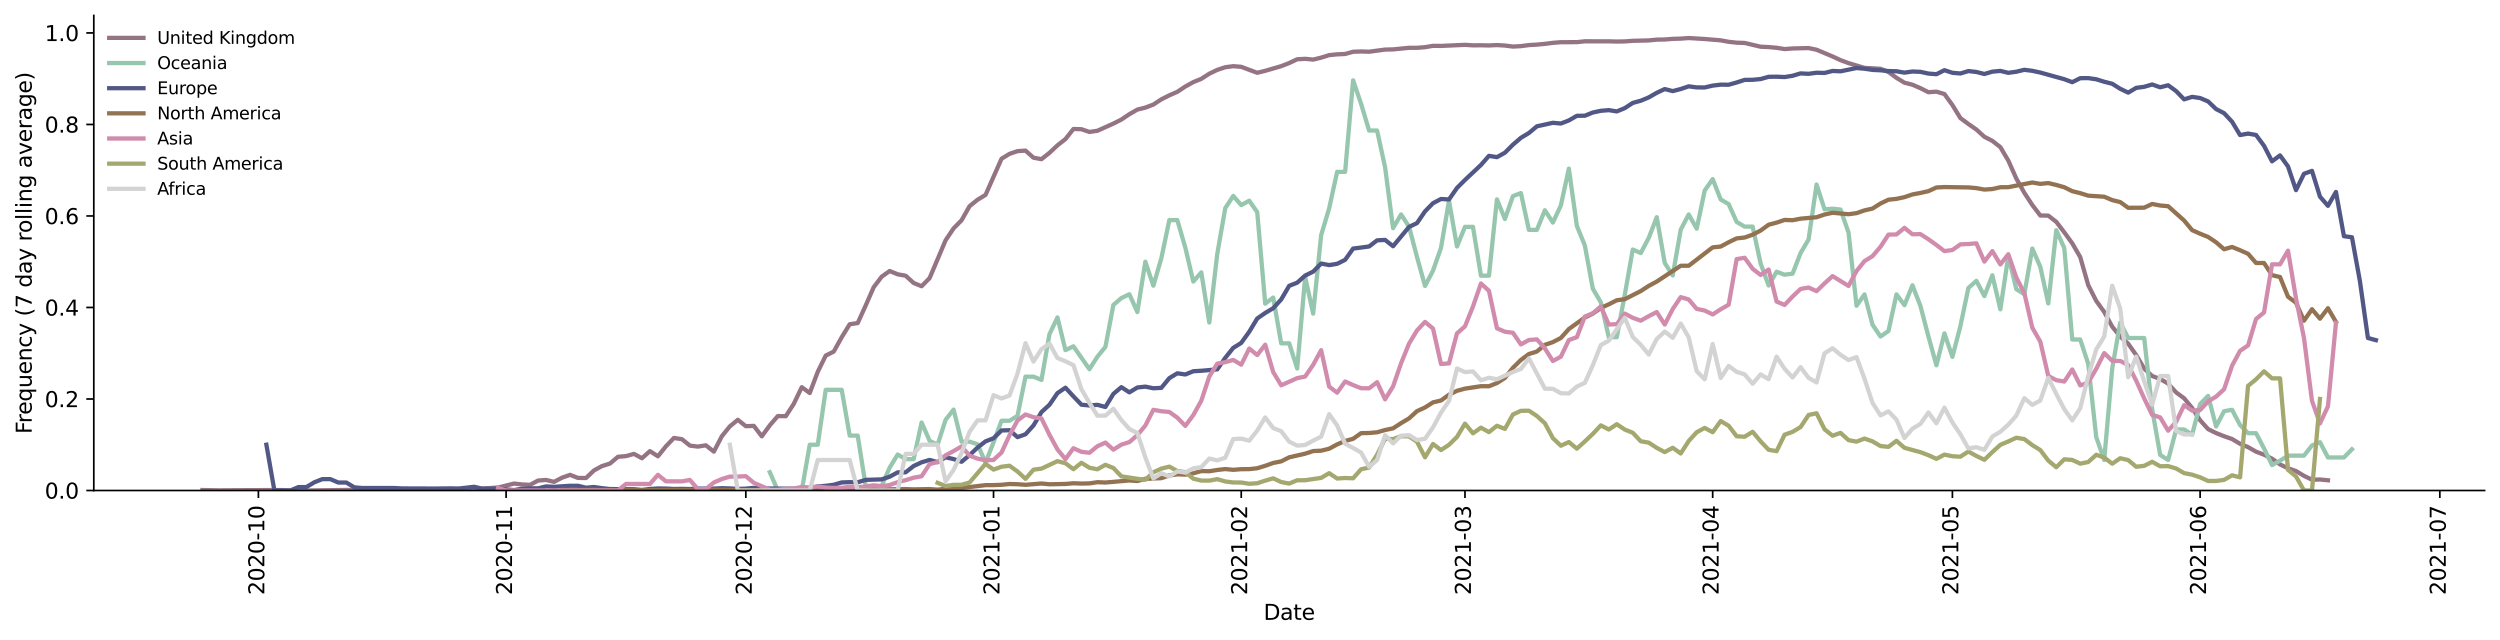 <?xml version="1.0" encoding="utf-8" standalone="no"?>
<!DOCTYPE svg PUBLIC "-//W3C//DTD SVG 1.1//EN"
  "http://www.w3.org/Graphics/SVG/1.1/DTD/svg11.dtd">
<svg height="298.621pt" version="1.1" viewBox="0 0 1166.981 298.621" width="1166.981pt" xmlns="http://www.w3.org/2000/svg" xmlns:xlink="http://www.w3.org/1999/xlink">
 <defs>
  <style type="text/css">*{stroke-linecap:butt;stroke-linejoin:round;}</style>
 </defs>
 <g id="figure_1">
  <g id="patch_1">
   <path d="M 0 298.621 
L 1166.981 298.621 
L 1166.981 0 
L 0 0 
z
" style="fill:#ffffff;"/>
  </g>
  <g id="axes_1">
   <g id="patch_2">
    <path d="M 43.781 228.96 
L 1159.781 228.96 
L 1159.781 7.2 
L 43.781 7.2 
z
" style="fill:#ffffff;"/>
   </g>
   <g id="matplotlib.axis_1">
    <g id="xtick_1">
     <g id="line2d_1">
      <defs>
       <path d="M 0 0 
L 0 3.5 
" id="m564c249dae" style="stroke:#000000;stroke-width:0.8;"/>
      </defs>
      <g>
       <use style="stroke:#000000;stroke-width:0.8;" x="120.618" xlink:href="#m564c249dae" y="228.96"/>
      </g>
     </g>
     <g id="text_1">
      <!-- 2020-10 -->
      <g transform="translate(123.378 277.743)rotate(-90)scale(0.1 -0.1)">
       <defs>
        <path d="M 1228 531 
L 3431 531 
L 3431 0 
L 469 0 
L 469 531 
Q 828 903 1448 1529 
Q 2069 2156 2228 2338 
Q 2531 2678 2651 2914 
Q 2772 3150 2772 3378 
Q 2772 3750 2511 3984 
Q 2250 4219 1831 4219 
Q 1534 4219 1204 4116 
Q 875 4013 500 3803 
L 500 4441 
Q 881 4594 1212 4672 
Q 1544 4750 1819 4750 
Q 2544 4750 2975 4387 
Q 3406 4025 3406 3419 
Q 3406 3131 3298 2873 
Q 3191 2616 2906 2266 
Q 2828 2175 2409 1742 
Q 1991 1309 1228 531 
z
" id="DejaVuSans-32" transform="scale(0.016)"/>
        <path d="M 2034 4250 
Q 1547 4250 1301 3770 
Q 1056 3291 1056 2328 
Q 1056 1369 1301 889 
Q 1547 409 2034 409 
Q 2525 409 2770 889 
Q 3016 1369 3016 2328 
Q 3016 3291 2770 3770 
Q 2525 4250 2034 4250 
z
M 2034 4750 
Q 2819 4750 3233 4129 
Q 3647 3509 3647 2328 
Q 3647 1150 3233 529 
Q 2819 -91 2034 -91 
Q 1250 -91 836 529 
Q 422 1150 422 2328 
Q 422 3509 836 4129 
Q 1250 4750 2034 4750 
z
" id="DejaVuSans-30" transform="scale(0.016)"/>
        <path d="M 313 2009 
L 1997 2009 
L 1997 1497 
L 313 1497 
L 313 2009 
z
" id="DejaVuSans-2d" transform="scale(0.016)"/>
        <path d="M 794 531 
L 1825 531 
L 1825 4091 
L 703 3866 
L 703 4441 
L 1819 4666 
L 2450 4666 
L 2450 531 
L 3481 531 
L 3481 0 
L 794 0 
L 794 531 
z
" id="DejaVuSans-31" transform="scale(0.016)"/>
       </defs>
       <use xlink:href="#DejaVuSans-32"/>
       <use x="63.623" xlink:href="#DejaVuSans-30"/>
       <use x="127.246" xlink:href="#DejaVuSans-32"/>
       <use x="190.869" xlink:href="#DejaVuSans-30"/>
       <use x="254.492" xlink:href="#DejaVuSans-2d"/>
       <use x="290.576" xlink:href="#DejaVuSans-31"/>
       <use x="354.199" xlink:href="#DejaVuSans-30"/>
      </g>
     </g>
    </g>
    <g id="xtick_2">
     <g id="line2d_2">
      <g>
       <use style="stroke:#000000;stroke-width:0.8;" x="236.246" xlink:href="#m564c249dae" y="228.96"/>
      </g>
     </g>
     <g id="text_2">
      <!-- 2020-11 -->
      <g transform="translate(239.006 277.743)rotate(-90)scale(0.1 -0.1)">
       <use xlink:href="#DejaVuSans-32"/>
       <use x="63.623" xlink:href="#DejaVuSans-30"/>
       <use x="127.246" xlink:href="#DejaVuSans-32"/>
       <use x="190.869" xlink:href="#DejaVuSans-30"/>
       <use x="254.492" xlink:href="#DejaVuSans-2d"/>
       <use x="290.576" xlink:href="#DejaVuSans-31"/>
       <use x="354.199" xlink:href="#DejaVuSans-31"/>
      </g>
     </g>
    </g>
    <g id="xtick_3">
     <g id="line2d_3">
      <g>
       <use style="stroke:#000000;stroke-width:0.8;" x="348.145" xlink:href="#m564c249dae" y="228.96"/>
      </g>
     </g>
     <g id="text_3">
      <!-- 2020-12 -->
      <g transform="translate(350.904 277.743)rotate(-90)scale(0.1 -0.1)">
       <use xlink:href="#DejaVuSans-32"/>
       <use x="63.623" xlink:href="#DejaVuSans-30"/>
       <use x="127.246" xlink:href="#DejaVuSans-32"/>
       <use x="190.869" xlink:href="#DejaVuSans-30"/>
       <use x="254.492" xlink:href="#DejaVuSans-2d"/>
       <use x="290.576" xlink:href="#DejaVuSans-31"/>
       <use x="354.199" xlink:href="#DejaVuSans-32"/>
      </g>
     </g>
    </g>
    <g id="xtick_4">
     <g id="line2d_4">
      <g>
       <use style="stroke:#000000;stroke-width:0.8;" x="463.773" xlink:href="#m564c249dae" y="228.96"/>
      </g>
     </g>
     <g id="text_4">
      <!-- 2021-01 -->
      <g transform="translate(466.533 277.743)rotate(-90)scale(0.1 -0.1)">
       <use xlink:href="#DejaVuSans-32"/>
       <use x="63.623" xlink:href="#DejaVuSans-30"/>
       <use x="127.246" xlink:href="#DejaVuSans-32"/>
       <use x="190.869" xlink:href="#DejaVuSans-31"/>
       <use x="254.492" xlink:href="#DejaVuSans-2d"/>
       <use x="290.576" xlink:href="#DejaVuSans-30"/>
       <use x="354.199" xlink:href="#DejaVuSans-31"/>
      </g>
     </g>
    </g>
    <g id="xtick_5">
     <g id="line2d_5">
      <g>
       <use style="stroke:#000000;stroke-width:0.8;" x="579.402" xlink:href="#m564c249dae" y="228.96"/>
      </g>
     </g>
     <g id="text_5">
      <!-- 2021-02 -->
      <g transform="translate(582.161 277.743)rotate(-90)scale(0.1 -0.1)">
       <use xlink:href="#DejaVuSans-32"/>
       <use x="63.623" xlink:href="#DejaVuSans-30"/>
       <use x="127.246" xlink:href="#DejaVuSans-32"/>
       <use x="190.869" xlink:href="#DejaVuSans-31"/>
       <use x="254.492" xlink:href="#DejaVuSans-2d"/>
       <use x="290.576" xlink:href="#DejaVuSans-30"/>
       <use x="354.199" xlink:href="#DejaVuSans-32"/>
      </g>
     </g>
    </g>
    <g id="xtick_6">
     <g id="line2d_6">
      <g>
       <use style="stroke:#000000;stroke-width:0.8;" x="683.84" xlink:href="#m564c249dae" y="228.96"/>
      </g>
     </g>
     <g id="text_6">
      <!-- 2021-03 -->
      <g transform="translate(686.599 277.743)rotate(-90)scale(0.1 -0.1)">
       <defs>
        <path d="M 2597 2516 
Q 3050 2419 3304 2112 
Q 3559 1806 3559 1356 
Q 3559 666 3084 287 
Q 2609 -91 1734 -91 
Q 1441 -91 1130 -33 
Q 819 25 488 141 
L 488 750 
Q 750 597 1062 519 
Q 1375 441 1716 441 
Q 2309 441 2620 675 
Q 2931 909 2931 1356 
Q 2931 1769 2642 2001 
Q 2353 2234 1838 2234 
L 1294 2234 
L 1294 2753 
L 1863 2753 
Q 2328 2753 2575 2939 
Q 2822 3125 2822 3475 
Q 2822 3834 2567 4026 
Q 2313 4219 1838 4219 
Q 1578 4219 1281 4162 
Q 984 4106 628 3988 
L 628 4550 
Q 988 4650 1302 4700 
Q 1616 4750 1894 4750 
Q 2613 4750 3031 4423 
Q 3450 4097 3450 3541 
Q 3450 3153 3228 2886 
Q 3006 2619 2597 2516 
z
" id="DejaVuSans-33" transform="scale(0.016)"/>
       </defs>
       <use xlink:href="#DejaVuSans-32"/>
       <use x="63.623" xlink:href="#DejaVuSans-30"/>
       <use x="127.246" xlink:href="#DejaVuSans-32"/>
       <use x="190.869" xlink:href="#DejaVuSans-31"/>
       <use x="254.492" xlink:href="#DejaVuSans-2d"/>
       <use x="290.576" xlink:href="#DejaVuSans-30"/>
       <use x="354.199" xlink:href="#DejaVuSans-33"/>
      </g>
     </g>
    </g>
    <g id="xtick_7">
     <g id="line2d_7">
      <g>
       <use style="stroke:#000000;stroke-width:0.8;" x="799.468" xlink:href="#m564c249dae" y="228.96"/>
      </g>
     </g>
     <g id="text_7">
      <!-- 2021-04 -->
      <g transform="translate(802.228 277.743)rotate(-90)scale(0.1 -0.1)">
       <defs>
        <path d="M 2419 4116 
L 825 1625 
L 2419 1625 
L 2419 4116 
z
M 2253 4666 
L 3047 4666 
L 3047 1625 
L 3713 1625 
L 3713 1100 
L 3047 1100 
L 3047 0 
L 2419 0 
L 2419 1100 
L 313 1100 
L 313 1709 
L 2253 4666 
z
" id="DejaVuSans-34" transform="scale(0.016)"/>
       </defs>
       <use xlink:href="#DejaVuSans-32"/>
       <use x="63.623" xlink:href="#DejaVuSans-30"/>
       <use x="127.246" xlink:href="#DejaVuSans-32"/>
       <use x="190.869" xlink:href="#DejaVuSans-31"/>
       <use x="254.492" xlink:href="#DejaVuSans-2d"/>
       <use x="290.576" xlink:href="#DejaVuSans-30"/>
       <use x="354.199" xlink:href="#DejaVuSans-34"/>
      </g>
     </g>
    </g>
    <g id="xtick_8">
     <g id="line2d_8">
      <g>
       <use style="stroke:#000000;stroke-width:0.8;" x="911.367" xlink:href="#m564c249dae" y="228.96"/>
      </g>
     </g>
     <g id="text_8">
      <!-- 2021-05 -->
      <g transform="translate(914.126 277.743)rotate(-90)scale(0.1 -0.1)">
       <defs>
        <path d="M 691 4666 
L 3169 4666 
L 3169 4134 
L 1269 4134 
L 1269 2991 
Q 1406 3038 1543 3061 
Q 1681 3084 1819 3084 
Q 2600 3084 3056 2656 
Q 3513 2228 3513 1497 
Q 3513 744 3044 326 
Q 2575 -91 1722 -91 
Q 1428 -91 1123 -41 
Q 819 9 494 109 
L 494 744 
Q 775 591 1075 516 
Q 1375 441 1709 441 
Q 2250 441 2565 725 
Q 2881 1009 2881 1497 
Q 2881 1984 2565 2268 
Q 2250 2553 1709 2553 
Q 1456 2553 1204 2497 
Q 953 2441 691 2322 
L 691 4666 
z
" id="DejaVuSans-35" transform="scale(0.016)"/>
       </defs>
       <use xlink:href="#DejaVuSans-32"/>
       <use x="63.623" xlink:href="#DejaVuSans-30"/>
       <use x="127.246" xlink:href="#DejaVuSans-32"/>
       <use x="190.869" xlink:href="#DejaVuSans-31"/>
       <use x="254.492" xlink:href="#DejaVuSans-2d"/>
       <use x="290.576" xlink:href="#DejaVuSans-30"/>
       <use x="354.199" xlink:href="#DejaVuSans-35"/>
      </g>
     </g>
    </g>
    <g id="xtick_9">
     <g id="line2d_9">
      <g>
       <use style="stroke:#000000;stroke-width:0.8;" x="1026.995" xlink:href="#m564c249dae" y="228.96"/>
      </g>
     </g>
     <g id="text_9">
      <!-- 2021-06 -->
      <g transform="translate(1029.755 277.743)rotate(-90)scale(0.1 -0.1)">
       <defs>
        <path d="M 2113 2584 
Q 1688 2584 1439 2293 
Q 1191 2003 1191 1497 
Q 1191 994 1439 701 
Q 1688 409 2113 409 
Q 2538 409 2786 701 
Q 3034 994 3034 1497 
Q 3034 2003 2786 2293 
Q 2538 2584 2113 2584 
z
M 3366 4563 
L 3366 3988 
Q 3128 4100 2886 4159 
Q 2644 4219 2406 4219 
Q 1781 4219 1451 3797 
Q 1122 3375 1075 2522 
Q 1259 2794 1537 2939 
Q 1816 3084 2150 3084 
Q 2853 3084 3261 2657 
Q 3669 2231 3669 1497 
Q 3669 778 3244 343 
Q 2819 -91 2113 -91 
Q 1303 -91 875 529 
Q 447 1150 447 2328 
Q 447 3434 972 4092 
Q 1497 4750 2381 4750 
Q 2619 4750 2861 4703 
Q 3103 4656 3366 4563 
z
" id="DejaVuSans-36" transform="scale(0.016)"/>
       </defs>
       <use xlink:href="#DejaVuSans-32"/>
       <use x="63.623" xlink:href="#DejaVuSans-30"/>
       <use x="127.246" xlink:href="#DejaVuSans-32"/>
       <use x="190.869" xlink:href="#DejaVuSans-31"/>
       <use x="254.492" xlink:href="#DejaVuSans-2d"/>
       <use x="290.576" xlink:href="#DejaVuSans-30"/>
       <use x="354.199" xlink:href="#DejaVuSans-36"/>
      </g>
     </g>
    </g>
    <g id="xtick_10">
     <g id="line2d_10">
      <g>
       <use style="stroke:#000000;stroke-width:0.8;" x="1138.894" xlink:href="#m564c249dae" y="228.96"/>
      </g>
     </g>
     <g id="text_10">
      <!-- 2021-07 -->
      <g transform="translate(1141.653 277.743)rotate(-90)scale(0.1 -0.1)">
       <defs>
        <path d="M 525 4666 
L 3525 4666 
L 3525 4397 
L 1831 0 
L 1172 0 
L 2766 4134 
L 525 4134 
L 525 4666 
z
" id="DejaVuSans-37" transform="scale(0.016)"/>
       </defs>
       <use xlink:href="#DejaVuSans-32"/>
       <use x="63.623" xlink:href="#DejaVuSans-30"/>
       <use x="127.246" xlink:href="#DejaVuSans-32"/>
       <use x="190.869" xlink:href="#DejaVuSans-31"/>
       <use x="254.492" xlink:href="#DejaVuSans-2d"/>
       <use x="290.576" xlink:href="#DejaVuSans-30"/>
       <use x="354.199" xlink:href="#DejaVuSans-37"/>
      </g>
     </g>
    </g>
    <g id="text_11">
     <!-- Date -->
     <g transform="translate(589.83 289.341)scale(0.1 -0.1)">
      <defs>
       <path d="M 1259 4147 
L 1259 519 
L 2022 519 
Q 2988 519 3436 956 
Q 3884 1394 3884 2338 
Q 3884 3275 3436 3711 
Q 2988 4147 2022 4147 
L 1259 4147 
z
M 628 4666 
L 1925 4666 
Q 3281 4666 3915 4102 
Q 4550 3538 4550 2338 
Q 4550 1131 3912 565 
Q 3275 0 1925 0 
L 628 0 
L 628 4666 
z
" id="DejaVuSans-44" transform="scale(0.016)"/>
       <path d="M 2194 1759 
Q 1497 1759 1228 1600 
Q 959 1441 959 1056 
Q 959 750 1161 570 
Q 1363 391 1709 391 
Q 2188 391 2477 730 
Q 2766 1069 2766 1631 
L 2766 1759 
L 2194 1759 
z
M 3341 1997 
L 3341 0 
L 2766 0 
L 2766 531 
Q 2569 213 2275 61 
Q 1981 -91 1556 -91 
Q 1019 -91 701 211 
Q 384 513 384 1019 
Q 384 1609 779 1909 
Q 1175 2209 1959 2209 
L 2766 2209 
L 2766 2266 
Q 2766 2663 2505 2880 
Q 2244 3097 1772 3097 
Q 1472 3097 1187 3025 
Q 903 2953 641 2809 
L 641 3341 
Q 956 3463 1253 3523 
Q 1550 3584 1831 3584 
Q 2591 3584 2966 3190 
Q 3341 2797 3341 1997 
z
" id="DejaVuSans-61" transform="scale(0.016)"/>
       <path d="M 1172 4494 
L 1172 3500 
L 2356 3500 
L 2356 3053 
L 1172 3053 
L 1172 1153 
Q 1172 725 1289 603 
Q 1406 481 1766 481 
L 2356 481 
L 2356 0 
L 1766 0 
Q 1100 0 847 248 
Q 594 497 594 1153 
L 594 3053 
L 172 3053 
L 172 3500 
L 594 3500 
L 594 4494 
L 1172 4494 
z
" id="DejaVuSans-74" transform="scale(0.016)"/>
       <path d="M 3597 1894 
L 3597 1613 
L 953 1613 
Q 991 1019 1311 708 
Q 1631 397 2203 397 
Q 2534 397 2845 478 
Q 3156 559 3463 722 
L 3463 178 
Q 3153 47 2828 -22 
Q 2503 -91 2169 -91 
Q 1331 -91 842 396 
Q 353 884 353 1716 
Q 353 2575 817 3079 
Q 1281 3584 2069 3584 
Q 2775 3584 3186 3129 
Q 3597 2675 3597 1894 
z
M 3022 2063 
Q 3016 2534 2758 2815 
Q 2500 3097 2075 3097 
Q 1594 3097 1305 2825 
Q 1016 2553 972 2059 
L 3022 2063 
z
" id="DejaVuSans-65" transform="scale(0.016)"/>
      </defs>
      <use xlink:href="#DejaVuSans-44"/>
      <use x="77.002" xlink:href="#DejaVuSans-61"/>
      <use x="138.281" xlink:href="#DejaVuSans-74"/>
      <use x="177.49" xlink:href="#DejaVuSans-65"/>
     </g>
    </g>
   </g>
   <g id="matplotlib.axis_2">
    <g id="ytick_1">
     <g id="line2d_11">
      <defs>
       <path d="M 0 0 
L -3.5 0 
" id="mbea5eee81b" style="stroke:#000000;stroke-width:0.8;"/>
      </defs>
      <g>
       <use style="stroke:#000000;stroke-width:0.8;" x="43.781" xlink:href="#mbea5eee81b" y="228.96"/>
      </g>
     </g>
     <g id="text_12">
      <!-- 0.0 -->
      <g transform="translate(20.878 232.759)scale(0.1 -0.1)">
       <defs>
        <path d="M 684 794 
L 1344 794 
L 1344 0 
L 684 0 
L 684 794 
z
" id="DejaVuSans-2e" transform="scale(0.016)"/>
       </defs>
       <use xlink:href="#DejaVuSans-30"/>
       <use x="63.623" xlink:href="#DejaVuSans-2e"/>
       <use x="95.41" xlink:href="#DejaVuSans-30"/>
      </g>
     </g>
    </g>
    <g id="ytick_2">
     <g id="line2d_12">
      <g>
       <use style="stroke:#000000;stroke-width:0.8;" x="43.781" xlink:href="#mbea5eee81b" y="186.244"/>
      </g>
     </g>
     <g id="text_13">
      <!-- 0.2 -->
      <g transform="translate(20.878 190.043)scale(0.1 -0.1)">
       <use xlink:href="#DejaVuSans-30"/>
       <use x="63.623" xlink:href="#DejaVuSans-2e"/>
       <use x="95.41" xlink:href="#DejaVuSans-32"/>
      </g>
     </g>
    </g>
    <g id="ytick_3">
     <g id="line2d_13">
      <g>
       <use style="stroke:#000000;stroke-width:0.8;" x="43.781" xlink:href="#mbea5eee81b" y="143.528"/>
      </g>
     </g>
     <g id="text_14">
      <!-- 0.4 -->
      <g transform="translate(20.878 147.327)scale(0.1 -0.1)">
       <use xlink:href="#DejaVuSans-30"/>
       <use x="63.623" xlink:href="#DejaVuSans-2e"/>
       <use x="95.41" xlink:href="#DejaVuSans-34"/>
      </g>
     </g>
    </g>
    <g id="ytick_4">
     <g id="line2d_14">
      <g>
       <use style="stroke:#000000;stroke-width:0.8;" x="43.781" xlink:href="#mbea5eee81b" y="100.812"/>
      </g>
     </g>
     <g id="text_15">
      <!-- 0.6 -->
      <g transform="translate(20.878 104.611)scale(0.1 -0.1)">
       <use xlink:href="#DejaVuSans-30"/>
       <use x="63.623" xlink:href="#DejaVuSans-2e"/>
       <use x="95.41" xlink:href="#DejaVuSans-36"/>
      </g>
     </g>
    </g>
    <g id="ytick_5">
     <g id="line2d_15">
      <g>
       <use style="stroke:#000000;stroke-width:0.8;" x="43.781" xlink:href="#mbea5eee81b" y="58.095"/>
      </g>
     </g>
     <g id="text_16">
      <!-- 0.8 -->
      <g transform="translate(20.878 61.895)scale(0.1 -0.1)">
       <defs>
        <path d="M 2034 2216 
Q 1584 2216 1326 1975 
Q 1069 1734 1069 1313 
Q 1069 891 1326 650 
Q 1584 409 2034 409 
Q 2484 409 2743 651 
Q 3003 894 3003 1313 
Q 3003 1734 2745 1975 
Q 2488 2216 2034 2216 
z
M 1403 2484 
Q 997 2584 770 2862 
Q 544 3141 544 3541 
Q 544 4100 942 4425 
Q 1341 4750 2034 4750 
Q 2731 4750 3128 4425 
Q 3525 4100 3525 3541 
Q 3525 3141 3298 2862 
Q 3072 2584 2669 2484 
Q 3125 2378 3379 2068 
Q 3634 1759 3634 1313 
Q 3634 634 3220 271 
Q 2806 -91 2034 -91 
Q 1263 -91 848 271 
Q 434 634 434 1313 
Q 434 1759 690 2068 
Q 947 2378 1403 2484 
z
M 1172 3481 
Q 1172 3119 1398 2916 
Q 1625 2713 2034 2713 
Q 2441 2713 2670 2916 
Q 2900 3119 2900 3481 
Q 2900 3844 2670 4047 
Q 2441 4250 2034 4250 
Q 1625 4250 1398 4047 
Q 1172 3844 1172 3481 
z
" id="DejaVuSans-38" transform="scale(0.016)"/>
       </defs>
       <use xlink:href="#DejaVuSans-30"/>
       <use x="63.623" xlink:href="#DejaVuSans-2e"/>
       <use x="95.41" xlink:href="#DejaVuSans-38"/>
      </g>
     </g>
    </g>
    <g id="ytick_6">
     <g id="line2d_16">
      <g>
       <use style="stroke:#000000;stroke-width:0.8;" x="43.781" xlink:href="#mbea5eee81b" y="15.379"/>
      </g>
     </g>
     <g id="text_17">
      <!-- 1.0 -->
      <g transform="translate(20.878 19.178)scale(0.1 -0.1)">
       <use xlink:href="#DejaVuSans-31"/>
       <use x="63.623" xlink:href="#DejaVuSans-2e"/>
       <use x="95.41" xlink:href="#DejaVuSans-30"/>
      </g>
     </g>
    </g>
    <g id="text_18">
     <!-- Frequency (7 day rolling average) -->
     <g transform="translate(14.798 202.529)rotate(-90)scale(0.1 -0.1)">
      <defs>
       <path d="M 628 4666 
L 3309 4666 
L 3309 4134 
L 1259 4134 
L 1259 2759 
L 3109 2759 
L 3109 2228 
L 1259 2228 
L 1259 0 
L 628 0 
L 628 4666 
z
" id="DejaVuSans-46" transform="scale(0.016)"/>
       <path d="M 2631 2963 
Q 2534 3019 2420 3045 
Q 2306 3072 2169 3072 
Q 1681 3072 1420 2755 
Q 1159 2438 1159 1844 
L 1159 0 
L 581 0 
L 581 3500 
L 1159 3500 
L 1159 2956 
Q 1341 3275 1631 3429 
Q 1922 3584 2338 3584 
Q 2397 3584 2469 3576 
Q 2541 3569 2628 3553 
L 2631 2963 
z
" id="DejaVuSans-72" transform="scale(0.016)"/>
       <path d="M 947 1747 
Q 947 1113 1208 752 
Q 1469 391 1925 391 
Q 2381 391 2643 752 
Q 2906 1113 2906 1747 
Q 2906 2381 2643 2742 
Q 2381 3103 1925 3103 
Q 1469 3103 1208 2742 
Q 947 2381 947 1747 
z
M 2906 525 
Q 2725 213 2448 61 
Q 2172 -91 1784 -91 
Q 1150 -91 751 415 
Q 353 922 353 1747 
Q 353 2572 751 3078 
Q 1150 3584 1784 3584 
Q 2172 3584 2448 3432 
Q 2725 3281 2906 2969 
L 2906 3500 
L 3481 3500 
L 3481 -1331 
L 2906 -1331 
L 2906 525 
z
" id="DejaVuSans-71" transform="scale(0.016)"/>
       <path d="M 544 1381 
L 544 3500 
L 1119 3500 
L 1119 1403 
Q 1119 906 1312 657 
Q 1506 409 1894 409 
Q 2359 409 2629 706 
Q 2900 1003 2900 1516 
L 2900 3500 
L 3475 3500 
L 3475 0 
L 2900 0 
L 2900 538 
Q 2691 219 2414 64 
Q 2138 -91 1772 -91 
Q 1169 -91 856 284 
Q 544 659 544 1381 
z
M 1991 3584 
L 1991 3584 
z
" id="DejaVuSans-75" transform="scale(0.016)"/>
       <path d="M 3513 2113 
L 3513 0 
L 2938 0 
L 2938 2094 
Q 2938 2591 2744 2837 
Q 2550 3084 2163 3084 
Q 1697 3084 1428 2787 
Q 1159 2491 1159 1978 
L 1159 0 
L 581 0 
L 581 3500 
L 1159 3500 
L 1159 2956 
Q 1366 3272 1645 3428 
Q 1925 3584 2291 3584 
Q 2894 3584 3203 3211 
Q 3513 2838 3513 2113 
z
" id="DejaVuSans-6e" transform="scale(0.016)"/>
       <path d="M 3122 3366 
L 3122 2828 
Q 2878 2963 2633 3030 
Q 2388 3097 2138 3097 
Q 1578 3097 1268 2742 
Q 959 2388 959 1747 
Q 959 1106 1268 751 
Q 1578 397 2138 397 
Q 2388 397 2633 464 
Q 2878 531 3122 666 
L 3122 134 
Q 2881 22 2623 -34 
Q 2366 -91 2075 -91 
Q 1284 -91 818 406 
Q 353 903 353 1747 
Q 353 2603 823 3093 
Q 1294 3584 2113 3584 
Q 2378 3584 2631 3529 
Q 2884 3475 3122 3366 
z
" id="DejaVuSans-63" transform="scale(0.016)"/>
       <path d="M 2059 -325 
Q 1816 -950 1584 -1140 
Q 1353 -1331 966 -1331 
L 506 -1331 
L 506 -850 
L 844 -850 
Q 1081 -850 1212 -737 
Q 1344 -625 1503 -206 
L 1606 56 
L 191 3500 
L 800 3500 
L 1894 763 
L 2988 3500 
L 3597 3500 
L 2059 -325 
z
" id="DejaVuSans-79" transform="scale(0.016)"/>
       <path id="DejaVuSans-20" transform="scale(0.016)"/>
       <path d="M 1984 4856 
Q 1566 4138 1362 3434 
Q 1159 2731 1159 2009 
Q 1159 1288 1364 580 
Q 1569 -128 1984 -844 
L 1484 -844 
Q 1016 -109 783 600 
Q 550 1309 550 2009 
Q 550 2706 781 3412 
Q 1013 4119 1484 4856 
L 1984 4856 
z
" id="DejaVuSans-28" transform="scale(0.016)"/>
       <path d="M 2906 2969 
L 2906 4863 
L 3481 4863 
L 3481 0 
L 2906 0 
L 2906 525 
Q 2725 213 2448 61 
Q 2172 -91 1784 -91 
Q 1150 -91 751 415 
Q 353 922 353 1747 
Q 353 2572 751 3078 
Q 1150 3584 1784 3584 
Q 2172 3584 2448 3432 
Q 2725 3281 2906 2969 
z
M 947 1747 
Q 947 1113 1208 752 
Q 1469 391 1925 391 
Q 2381 391 2643 752 
Q 2906 1113 2906 1747 
Q 2906 2381 2643 2742 
Q 2381 3103 1925 3103 
Q 1469 3103 1208 2742 
Q 947 2381 947 1747 
z
" id="DejaVuSans-64" transform="scale(0.016)"/>
       <path d="M 1959 3097 
Q 1497 3097 1228 2736 
Q 959 2375 959 1747 
Q 959 1119 1226 758 
Q 1494 397 1959 397 
Q 2419 397 2687 759 
Q 2956 1122 2956 1747 
Q 2956 2369 2687 2733 
Q 2419 3097 1959 3097 
z
M 1959 3584 
Q 2709 3584 3137 3096 
Q 3566 2609 3566 1747 
Q 3566 888 3137 398 
Q 2709 -91 1959 -91 
Q 1206 -91 779 398 
Q 353 888 353 1747 
Q 353 2609 779 3096 
Q 1206 3584 1959 3584 
z
" id="DejaVuSans-6f" transform="scale(0.016)"/>
       <path d="M 603 4863 
L 1178 4863 
L 1178 0 
L 603 0 
L 603 4863 
z
" id="DejaVuSans-6c" transform="scale(0.016)"/>
       <path d="M 603 3500 
L 1178 3500 
L 1178 0 
L 603 0 
L 603 3500 
z
M 603 4863 
L 1178 4863 
L 1178 4134 
L 603 4134 
L 603 4863 
z
" id="DejaVuSans-69" transform="scale(0.016)"/>
       <path d="M 2906 1791 
Q 2906 2416 2648 2759 
Q 2391 3103 1925 3103 
Q 1463 3103 1205 2759 
Q 947 2416 947 1791 
Q 947 1169 1205 825 
Q 1463 481 1925 481 
Q 2391 481 2648 825 
Q 2906 1169 2906 1791 
z
M 3481 434 
Q 3481 -459 3084 -895 
Q 2688 -1331 1869 -1331 
Q 1566 -1331 1297 -1286 
Q 1028 -1241 775 -1147 
L 775 -588 
Q 1028 -725 1275 -790 
Q 1522 -856 1778 -856 
Q 2344 -856 2625 -561 
Q 2906 -266 2906 331 
L 2906 616 
Q 2728 306 2450 153 
Q 2172 0 1784 0 
Q 1141 0 747 490 
Q 353 981 353 1791 
Q 353 2603 747 3093 
Q 1141 3584 1784 3584 
Q 2172 3584 2450 3431 
Q 2728 3278 2906 2969 
L 2906 3500 
L 3481 3500 
L 3481 434 
z
" id="DejaVuSans-67" transform="scale(0.016)"/>
       <path d="M 191 3500 
L 800 3500 
L 1894 563 
L 2988 3500 
L 3597 3500 
L 2284 0 
L 1503 0 
L 191 3500 
z
" id="DejaVuSans-76" transform="scale(0.016)"/>
       <path d="M 513 4856 
L 1013 4856 
Q 1481 4119 1714 3412 
Q 1947 2706 1947 2009 
Q 1947 1309 1714 600 
Q 1481 -109 1013 -844 
L 513 -844 
Q 928 -128 1133 580 
Q 1338 1288 1338 2009 
Q 1338 2731 1133 3434 
Q 928 4138 513 4856 
z
" id="DejaVuSans-29" transform="scale(0.016)"/>
      </defs>
      <use xlink:href="#DejaVuSans-46"/>
      <use x="50.27" xlink:href="#DejaVuSans-72"/>
      <use x="89.133" xlink:href="#DejaVuSans-65"/>
      <use x="150.656" xlink:href="#DejaVuSans-71"/>
      <use x="214.133" xlink:href="#DejaVuSans-75"/>
      <use x="277.512" xlink:href="#DejaVuSans-65"/>
      <use x="339.035" xlink:href="#DejaVuSans-6e"/>
      <use x="402.414" xlink:href="#DejaVuSans-63"/>
      <use x="457.395" xlink:href="#DejaVuSans-79"/>
      <use x="516.574" xlink:href="#DejaVuSans-20"/>
      <use x="548.361" xlink:href="#DejaVuSans-28"/>
      <use x="587.375" xlink:href="#DejaVuSans-37"/>
      <use x="650.998" xlink:href="#DejaVuSans-20"/>
      <use x="682.785" xlink:href="#DejaVuSans-64"/>
      <use x="746.262" xlink:href="#DejaVuSans-61"/>
      <use x="807.541" xlink:href="#DejaVuSans-79"/>
      <use x="866.721" xlink:href="#DejaVuSans-20"/>
      <use x="898.508" xlink:href="#DejaVuSans-72"/>
      <use x="937.371" xlink:href="#DejaVuSans-6f"/>
      <use x="998.553" xlink:href="#DejaVuSans-6c"/>
      <use x="1026.336" xlink:href="#DejaVuSans-6c"/>
      <use x="1054.119" xlink:href="#DejaVuSans-69"/>
      <use x="1081.902" xlink:href="#DejaVuSans-6e"/>
      <use x="1145.281" xlink:href="#DejaVuSans-67"/>
      <use x="1208.758" xlink:href="#DejaVuSans-20"/>
      <use x="1240.545" xlink:href="#DejaVuSans-61"/>
      <use x="1301.824" xlink:href="#DejaVuSans-76"/>
      <use x="1361.004" xlink:href="#DejaVuSans-65"/>
      <use x="1422.527" xlink:href="#DejaVuSans-72"/>
      <use x="1463.641" xlink:href="#DejaVuSans-61"/>
      <use x="1524.92" xlink:href="#DejaVuSans-67"/>
      <use x="1588.396" xlink:href="#DejaVuSans-65"/>
      <use x="1649.92" xlink:href="#DejaVuSans-29"/>
     </g>
    </g>
   </g>
   <g id="line2d_17">
    <path clip-path="url(#pc49a0e5e6d)" d="M 94.509 228.744 
L 101.968 228.881 
L 116.888 228.788 
L 131.808 228.758 
L 135.538 228.93 
L 142.998 228.96 
L 161.648 228.708 
L 169.107 228.763 
L 172.837 228.686 
L 176.567 228.884 
L 191.487 228.96 
L 198.947 228.562 
L 210.137 228.01 
L 221.327 228.552 
L 225.057 228.044 
L 232.517 227.575 
L 239.976 225.72 
L 243.706 226.139 
L 247.436 226.315 
L 251.166 224.323 
L 254.896 224.037 
L 258.626 224.932 
L 262.356 222.983 
L 266.086 221.653 
L 269.816 223.095 
L 273.546 223.128 
L 277.276 219.591 
L 281.006 217.558 
L 284.736 216.381 
L 288.466 213.224 
L 292.196 212.912 
L 295.926 211.868 
L 299.656 213.904 
L 303.386 210.589 
L 307.115 212.998 
L 310.845 208.333 
L 314.575 204.449 
L 318.305 204.999 
L 322.035 208.002 
L 325.765 208.463 
L 329.495 207.871 
L 333.225 210.806 
L 336.955 203.623 
L 340.685 199.025 
L 344.415 195.967 
L 348.145 198.941 
L 351.875 198.798 
L 355.605 203.664 
L 359.335 198.543 
L 363.065 194.226 
L 366.795 194.274 
L 370.525 188.522 
L 374.255 180.736 
L 377.984 183.459 
L 381.714 173.581 
L 385.444 165.982 
L 389.174 164.122 
L 392.904 157.428 
L 396.634 151.358 
L 400.364 150.805 
L 404.094 142.602 
L 407.824 134.081 
L 411.554 129.162 
L 415.284 126.507 
L 419.014 128.039 
L 422.744 128.703 
L 426.474 132.092 
L 430.204 133.612 
L 433.934 129.805 
L 441.394 112.17 
L 445.123 106.607 
L 448.853 102.823 
L 452.583 96.244 
L 456.313 93.237 
L 460.043 90.971 
L 467.503 74.097 
L 471.233 71.823 
L 474.963 70.557 
L 478.693 70.309 
L 482.423 73.611 
L 486.153 74.301 
L 489.883 71.335 
L 493.613 67.85 
L 497.343 64.923 
L 501.073 60.205 
L 504.803 60.316 
L 508.533 61.585 
L 512.263 61.048 
L 519.722 57.684 
L 523.452 55.817 
L 527.182 53.296 
L 530.912 51.152 
L 534.642 50.232 
L 538.372 48.814 
L 542.102 46.37 
L 545.832 44.497 
L 549.562 42.869 
L 553.292 40.387 
L 557.022 38.325 
L 560.752 36.805 
L 564.482 34.407 
L 568.212 32.624 
L 571.942 31.381 
L 575.672 30.89 
L 579.402 31.197 
L 586.861 33.979 
L 590.591 33.057 
L 598.051 30.889 
L 601.781 29.434 
L 605.511 27.674 
L 609.241 27.455 
L 612.971 27.815 
L 616.701 26.907 
L 620.431 25.733 
L 624.161 25.363 
L 627.891 25.2 
L 631.621 24.161 
L 635.351 24.026 
L 639.081 24.144 
L 646.541 23.143 
L 650.271 23.056 
L 657.73 22.32 
L 661.46 22.324 
L 665.19 22.023 
L 668.92 21.395 
L 672.65 21.437 
L 683.84 20.929 
L 687.57 21.172 
L 691.3 21.13 
L 695.03 21.217 
L 698.76 21.042 
L 702.49 21.258 
L 706.22 21.739 
L 709.95 21.538 
L 713.68 21.043 
L 717.41 20.823 
L 721.14 20.472 
L 724.869 19.994 
L 728.599 19.698 
L 736.059 19.674 
L 739.789 19.279 
L 750.979 19.288 
L 754.709 19.393 
L 758.439 19.328 
L 762.169 19.052 
L 769.629 18.869 
L 773.359 18.498 
L 777.089 18.436 
L 780.819 18.147 
L 784.549 18.029 
L 788.279 17.76 
L 795.738 18.208 
L 803.198 18.825 
L 806.928 19.514 
L 810.658 19.923 
L 814.388 20.047 
L 821.848 21.807 
L 825.578 21.978 
L 829.308 22.312 
L 833.038 22.907 
L 836.768 22.622 
L 844.228 22.437 
L 847.958 23.217 
L 855.418 26.349 
L 859.148 28.079 
L 862.878 29.463 
L 870.337 31.689 
L 877.797 32.103 
L 881.527 33.601 
L 885.257 36.331 
L 888.987 38.61 
L 892.717 39.554 
L 896.447 41.161 
L 900.177 43.047 
L 903.907 42.787 
L 907.637 43.893 
L 911.367 49.031 
L 915.097 55.129 
L 918.827 57.881 
L 922.557 60.461 
L 926.287 63.847 
L 930.017 65.763 
L 933.746 68.685 
L 937.476 74.987 
L 941.206 83.353 
L 944.936 89.996 
L 948.666 95.701 
L 952.396 100.592 
L 956.126 100.658 
L 959.856 103.559 
L 963.586 108.448 
L 967.316 113.585 
L 971.046 120.039 
L 974.776 133.111 
L 978.506 140.441 
L 982.236 145.636 
L 985.966 152.494 
L 989.696 157.102 
L 993.426 160.443 
L 997.156 165.734 
L 1000.886 172.05 
L 1004.615 175.522 
L 1008.345 176.892 
L 1012.075 179.076 
L 1015.805 183.18 
L 1019.535 185.913 
L 1023.265 190.437 
L 1026.995 196.157 
L 1030.725 200.308 
L 1034.455 202.15 
L 1038.185 203.627 
L 1041.915 204.941 
L 1045.645 207.163 
L 1049.375 208.718 
L 1053.105 210.827 
L 1056.835 212.253 
L 1060.565 214.103 
L 1064.295 216.789 
L 1068.025 218.568 
L 1071.755 219.881 
L 1075.484 222.115 
L 1079.214 223.932 
L 1082.944 223.829 
L 1086.674 224.194 
L 1086.674 224.194 
" style="fill:none;stroke:#947383;stroke-linecap:square;stroke-width:2;"/>
   </g>
   <g id="line2d_18">
    <path clip-path="url(#pc49a0e5e6d)" d="M 359.335 220.417 
L 363.065 228.96 
L 374.255 228.96 
L 377.984 207.602 
L 381.714 207.602 
L 385.444 181.972 
L 392.904 181.972 
L 396.634 203.33 
L 400.364 203.33 
L 404.094 226.824 
L 411.554 226.824 
L 415.284 218.281 
L 419.014 212.179 
L 422.744 214.314 
L 426.474 214.314 
L 430.204 197.228 
L 433.934 205.771 
L 437.664 207.602 
L 441.394 195.952 
L 445.123 191.206 
L 448.853 206.156 
L 452.583 206.156 
L 456.313 207.377 
L 460.043 215.976 
L 463.773 206.483 
L 467.503 196.414 
L 471.233 196.414 
L 474.963 194.126 
L 478.693 175.819 
L 482.423 175.819 
L 486.153 177.345 
L 489.883 155.987 
L 493.613 148.183 
L 497.343 163.438 
L 501.073 161.659 
L 508.533 172.338 
L 512.263 166.496 
L 515.992 161.919 
L 519.722 142.341 
L 523.452 139.137 
L 527.182 137.358 
L 530.912 145.663 
L 534.642 122.17 
L 538.372 133.357 
L 542.102 120.542 
L 545.832 102.744 
L 549.562 102.744 
L 553.292 115.559 
L 557.022 131.425 
L 560.752 127.153 
L 564.482 150.545 
L 568.212 118.508 
L 571.942 97.15 
L 575.672 91.455 
L 579.402 95.726 
L 583.132 93.692 
L 586.861 99.032 
L 590.591 141.748 
L 594.321 138.9 
L 598.051 160.258 
L 601.781 160.258 
L 605.511 172.005 
L 609.241 129.289 
L 612.971 146.375 
L 616.701 109.762 
L 620.431 97.303 
L 624.161 80.216 
L 627.891 80.216 
L 631.621 37.5 
L 635.351 48.484 
L 639.081 60.943 
L 642.811 60.943 
L 646.541 78.03 
L 650.271 106.507 
L 654.001 100.1 
L 657.73 105.795 
L 661.46 120.034 
L 665.19 133.459 
L 668.92 126.34 
L 672.65 115.66 
L 676.38 93.692 
L 680.11 115.05 
L 683.84 105.897 
L 687.57 105.897 
L 691.3 128.679 
L 695.03 128.679 
L 698.76 93.082 
L 702.49 102.235 
L 706.22 91.556 
L 709.95 90.132 
L 713.68 107.295 
L 717.41 107.295 
L 721.14 98.142 
L 724.869 103.892 
L 728.599 95.883 
L 732.329 78.72 
L 736.059 105.418 
L 739.789 114.571 
L 743.519 134.756 
L 747.249 141.122 
L 750.979 157.395 
L 754.709 157.395 
L 758.439 137.562 
L 762.169 116.482 
L 765.899 118.125 
L 769.629 111.005 
L 773.359 101.394 
L 777.089 122.752 
L 780.819 128.577 
L 784.549 107.219 
L 788.279 100.1 
L 792.009 106.744 
L 795.738 88.946 
L 799.468 83.606 
L 803.198 93.099 
L 806.928 95.289 
L 810.658 103.595 
L 814.388 105.786 
L 818.118 105.786 
L 821.848 122.991 
L 825.578 133.259 
L 829.308 126.852 
L 833.038 128.221 
L 836.768 127.736 
L 840.498 118.125 
L 844.228 111.768 
L 847.958 86.138 
L 851.688 97.707 
L 855.418 97.43 
L 859.148 97.818 
L 862.878 108.543 
L 866.607 142.716 
L 870.337 137.445 
L 874.067 151.557 
L 877.797 157.083 
L 881.527 154.494 
L 885.257 137.408 
L 888.987 142.436 
L 892.717 133.17 
L 896.447 142.835 
L 900.177 157.073 
L 903.907 170.499 
L 907.637 155.613 
L 911.367 166.577 
L 915.097 152.219 
L 918.827 134.42 
L 922.557 131.092 
L 926.287 138.211 
L 930.017 128.503 
L 933.746 144.369 
L 937.476 119.451 
L 941.206 134.984 
L 944.936 137.358 
L 948.666 115.999 
L 952.396 124.543 
L 956.126 141.629 
L 959.856 107.456 
L 963.586 115.762 
L 967.316 158.478 
L 971.046 158.478 
L 974.776 169.869 
L 978.506 204.042 
L 982.236 214.721 
L 985.966 172.005 
L 989.696 150.647 
L 993.426 157.766 
L 1000.886 157.766 
L 1004.615 190.99 
L 1008.345 212.348 
L 1012.075 214.721 
L 1015.805 200.483 
L 1019.535 200.483 
L 1023.265 202.856 
L 1026.995 188.617 
L 1030.725 184.82 
L 1034.455 199.059 
L 1038.185 191.939 
L 1041.915 191.292 
L 1045.645 198.411 
L 1049.375 202.208 
L 1053.105 202.208 
L 1056.835 209.328 
L 1060.565 217.094 
L 1064.295 215.06 
L 1068.025 212.687 
L 1075.484 212.687 
L 1079.214 207.941 
L 1082.944 206.415 
L 1086.674 213.535 
L 1094.134 213.535 
L 1097.864 209.738 
L 1097.864 209.738 
" style="fill:none;stroke:#96c6ad;stroke-linecap:square;stroke-width:2;"/>
   </g>
   <g id="line2d_19">
    <path clip-path="url(#pc49a0e5e6d)" d="M 124.348 207.602 
L 128.078 228.96 
L 135.538 228.96 
L 139.268 227.378 
L 142.998 227.378 
L 146.728 225.13 
L 150.458 223.657 
L 154.188 223.657 
L 157.918 225.239 
L 161.648 225.239 
L 165.378 227.487 
L 169.107 227.806 
L 184.027 227.806 
L 187.757 227.989 
L 213.867 228.088 
L 221.327 227.222 
L 225.057 228.093 
L 232.517 228.093 
L 239.976 228.777 
L 243.706 228.102 
L 247.436 227.962 
L 251.166 227.962 
L 254.896 227.066 
L 258.626 227.249 
L 266.086 226.761 
L 269.816 226.761 
L 273.546 227.657 
L 277.276 227.331 
L 281.006 227.877 
L 284.736 228.294 
L 295.926 228.37 
L 299.656 228.71 
L 303.386 228.246 
L 307.115 228.013 
L 310.845 228.055 
L 314.575 228.262 
L 318.305 228.194 
L 322.035 228.292 
L 325.765 228.074 
L 333.225 228.074 
L 336.955 227.878 
L 340.685 227.989 
L 344.415 228.216 
L 348.145 228.085 
L 351.875 227.737 
L 355.605 228 
L 374.255 228.17 
L 377.984 228.16 
L 381.714 227.052 
L 385.444 226.779 
L 389.174 226.289 
L 392.904 225.201 
L 396.634 225.07 
L 400.364 225.117 
L 404.094 223.998 
L 411.554 223.769 
L 415.284 222.522 
L 419.014 220.504 
L 422.744 220.462 
L 426.474 217.531 
L 430.204 215.796 
L 433.934 214.689 
L 437.664 215.719 
L 441.394 213.445 
L 445.123 214.295 
L 448.853 215.543 
L 452.583 212.462 
L 456.313 208.906 
L 460.043 206.023 
L 463.773 204.581 
L 467.503 200.938 
L 471.233 200.821 
L 474.963 204.041 
L 478.693 202.71 
L 482.423 198.598 
L 486.153 192.359 
L 489.883 188.946 
L 493.613 183.501 
L 497.343 180.974 
L 501.073 185.022 
L 504.803 188.907 
L 508.533 189.271 
L 512.263 188.974 
L 515.992 189.971 
L 519.722 183.858 
L 523.452 180.722 
L 527.182 183.153 
L 530.912 180.884 
L 534.642 180.475 
L 538.372 181.242 
L 542.102 181.046 
L 545.832 176.507 
L 549.562 174.253 
L 553.292 174.807 
L 557.022 173.293 
L 560.752 173.076 
L 568.212 172.411 
L 571.942 167.024 
L 575.672 162.38 
L 579.402 160.056 
L 583.132 154.863 
L 586.861 148.678 
L 590.591 146.086 
L 594.321 143.865 
L 598.051 139.782 
L 601.781 133.419 
L 605.511 131.958 
L 609.241 128.62 
L 612.971 126.794 
L 616.701 123.019 
L 620.431 123.746 
L 624.161 123.14 
L 627.891 121.297 
L 631.621 116.032 
L 639.081 115.056 
L 642.811 112.191 
L 646.541 111.992 
L 650.271 114.929 
L 657.73 105.915 
L 661.46 104.135 
L 665.19 98.665 
L 668.92 94.841 
L 672.65 92.884 
L 676.38 93.102 
L 680.11 87.73 
L 683.84 84.003 
L 691.3 77.005 
L 695.03 72.747 
L 698.76 73.355 
L 702.49 71.278 
L 706.22 67.533 
L 709.95 64.334 
L 713.68 62.091 
L 717.41 58.965 
L 724.869 57.323 
L 728.599 57.662 
L 732.329 56.218 
L 736.059 54.061 
L 739.789 54.015 
L 743.519 52.516 
L 747.249 51.72 
L 750.979 51.409 
L 754.709 52.015 
L 758.439 50.468 
L 762.169 48.039 
L 765.899 47.014 
L 769.629 45.465 
L 773.359 43.318 
L 777.089 41.573 
L 780.819 42.528 
L 784.549 41.552 
L 788.279 40.298 
L 792.009 40.8 
L 795.738 40.827 
L 799.468 39.963 
L 803.198 39.518 
L 806.928 39.553 
L 810.658 38.499 
L 814.388 37.3 
L 818.118 37.246 
L 821.848 36.896 
L 825.578 35.854 
L 829.308 35.801 
L 833.038 35.969 
L 836.768 35.371 
L 840.498 34.26 
L 844.228 34.455 
L 847.958 33.956 
L 851.688 34.051 
L 855.418 33.125 
L 859.148 33.283 
L 866.607 31.76 
L 870.337 32.076 
L 874.067 32.629 
L 877.797 32.812 
L 881.527 33.173 
L 885.257 33.271 
L 888.987 33.905 
L 892.717 33.377 
L 896.447 33.533 
L 900.177 34.339 
L 903.907 34.642 
L 907.637 32.771 
L 911.367 33.98 
L 915.097 34.306 
L 918.827 33.172 
L 922.557 33.593 
L 926.287 34.534 
L 930.017 33.446 
L 933.746 33.104 
L 937.476 33.996 
L 941.206 33.481 
L 944.936 32.583 
L 948.666 33.06 
L 952.396 33.863 
L 963.586 36.973 
L 967.316 38.364 
L 971.046 36.495 
L 974.776 36.462 
L 978.506 37.003 
L 982.236 38.161 
L 985.966 39.1 
L 989.696 41.442 
L 993.426 43.236 
L 997.156 41.015 
L 1000.886 40.522 
L 1004.615 39.432 
L 1008.345 40.741 
L 1012.075 39.798 
L 1015.805 42.535 
L 1019.535 46.384 
L 1023.265 45.216 
L 1026.995 45.767 
L 1030.725 47.345 
L 1034.455 50.921 
L 1038.185 52.825 
L 1041.915 56.835 
L 1045.645 63.041 
L 1049.375 62.364 
L 1053.105 63.004 
L 1056.835 68.079 
L 1060.565 75.306 
L 1064.295 72.548 
L 1068.025 77.691 
L 1071.755 88.75 
L 1075.484 81.112 
L 1079.214 79.767 
L 1082.944 91.791 
L 1086.674 96.077 
L 1090.404 89.605 
L 1094.134 110.262 
L 1097.864 110.749 
L 1101.594 131.253 
L 1105.324 157.766 
L 1109.054 158.783 
L 1109.054 158.783 
" style="fill:none;stroke:#525886;stroke-linecap:square;stroke-width:2;"/>
   </g>
   <g id="line2d_20">
    <path clip-path="url(#pc49a0e5e6d)" d="M 262.356 228.701 
L 269.816 228.779 
L 277.276 228.673 
L 281.006 228.854 
L 307.115 228.819 
L 310.845 228.7 
L 325.765 228.694 
L 329.495 228.576 
L 336.955 228.671 
L 355.605 228.847 
L 363.065 228.806 
L 377.984 228.878 
L 385.444 228.792 
L 389.174 228.874 
L 396.634 228.657 
L 422.744 228.292 
L 426.474 228.43 
L 433.934 228.297 
L 437.664 228.558 
L 441.394 228.149 
L 448.853 227.8 
L 456.313 226.904 
L 460.043 226.463 
L 463.773 226.444 
L 467.503 226.296 
L 471.233 225.928 
L 474.963 226.035 
L 478.693 226.306 
L 486.153 225.697 
L 489.883 226.054 
L 497.343 225.912 
L 501.073 225.587 
L 504.803 225.723 
L 508.533 225.645 
L 512.263 225.084 
L 515.992 225.237 
L 527.182 224.28 
L 530.912 224.546 
L 534.642 223.524 
L 542.102 223.197 
L 545.832 221.942 
L 549.562 221.413 
L 553.292 221.545 
L 557.022 220.927 
L 560.752 219.894 
L 564.482 219.968 
L 568.212 219.377 
L 571.942 218.953 
L 575.672 219.306 
L 579.402 219.014 
L 583.132 218.988 
L 586.861 218.576 
L 590.591 217.432 
L 594.321 216.104 
L 598.051 215.358 
L 601.781 213.47 
L 609.241 211.767 
L 612.971 210.547 
L 616.701 210.378 
L 620.431 209.455 
L 624.161 207.442 
L 627.891 205.837 
L 631.621 204.834 
L 635.351 202.189 
L 639.081 202.12 
L 642.811 201.787 
L 646.541 200.732 
L 650.271 199.948 
L 654.001 197.52 
L 657.73 195.293 
L 661.46 191.901 
L 665.19 190.196 
L 668.92 187.818 
L 672.65 186.944 
L 676.38 184.24 
L 680.11 182.422 
L 683.84 181.407 
L 691.3 180.274 
L 695.03 180.295 
L 698.76 178.815 
L 702.49 176.413 
L 706.22 171.688 
L 709.95 168.014 
L 713.68 165.249 
L 717.41 164.088 
L 721.14 160.959 
L 724.869 159.692 
L 728.599 157.756 
L 732.329 153.584 
L 739.789 148.221 
L 743.519 146.391 
L 747.249 143.747 
L 750.979 142.042 
L 754.709 140.156 
L 758.439 139.655 
L 765.899 135.861 
L 769.629 133.439 
L 773.359 131.434 
L 780.819 126.498 
L 784.549 124.054 
L 788.279 124.049 
L 799.468 115.465 
L 803.198 115.084 
L 806.928 113.068 
L 810.658 111.277 
L 814.388 110.872 
L 818.118 109.541 
L 821.848 107.61 
L 825.578 104.901 
L 829.308 103.911 
L 833.038 102.664 
L 836.768 102.797 
L 840.498 102.071 
L 847.958 101.406 
L 851.688 100.133 
L 855.418 99.311 
L 862.878 100.003 
L 866.607 99.493 
L 870.337 98.202 
L 874.067 97.358 
L 877.797 94.991 
L 881.527 93.218 
L 885.257 92.82 
L 888.987 92.027 
L 892.717 90.765 
L 896.447 90.068 
L 900.177 89.225 
L 903.907 87.513 
L 907.637 87.313 
L 918.827 87.487 
L 922.557 87.812 
L 926.287 88.482 
L 930.017 88.246 
L 933.746 87.399 
L 937.476 87.371 
L 948.666 85.184 
L 952.396 85.832 
L 956.126 85.459 
L 959.856 86.335 
L 963.586 87.398 
L 967.316 89.242 
L 971.046 90.166 
L 974.776 91.331 
L 982.236 91.826 
L 985.966 93.411 
L 989.696 94.316 
L 993.426 96.998 
L 1000.886 96.943 
L 1004.615 95.207 
L 1008.345 95.925 
L 1012.075 96.256 
L 1019.535 102.939 
L 1023.265 107.443 
L 1026.995 109.09 
L 1030.725 110.601 
L 1034.455 113.102 
L 1038.185 116.332 
L 1041.915 115.285 
L 1045.645 116.799 
L 1049.375 118.462 
L 1053.105 122.746 
L 1056.835 122.777 
L 1060.565 128.452 
L 1064.295 129.299 
L 1068.025 138.507 
L 1071.755 141.303 
L 1075.484 149.691 
L 1079.214 144.351 
L 1082.944 148.756 
L 1086.674 143.874 
L 1090.404 150.281 
L 1090.404 150.281 
" style="fill:none;stroke:#937252;stroke-linecap:square;stroke-width:2;"/>
   </g>
   <g id="line2d_21">
    <path clip-path="url(#pc49a0e5e6d)" d="M 232.517 227.806 
L 236.246 228.96 
L 288.466 228.96 
L 292.196 225.909 
L 303.386 225.909 
L 307.115 221.637 
L 310.845 224.688 
L 318.305 224.688 
L 322.035 224.051 
L 325.765 228.322 
L 329.495 228.322 
L 333.225 225.216 
L 336.955 223.604 
L 340.685 222.462 
L 344.415 222.462 
L 348.145 222.269 
L 351.875 225.376 
L 359.335 228.563 
L 363.065 228.563 
L 366.795 228.208 
L 370.525 228.012 
L 374.255 227.315 
L 377.984 227.519 
L 381.714 227.039 
L 385.444 227.587 
L 389.174 227.783 
L 392.904 227.689 
L 396.634 227.277 
L 400.364 227.337 
L 404.094 227.172 
L 407.824 226.549 
L 411.554 226.997 
L 415.284 226.388 
L 419.014 225.089 
L 422.744 224.133 
L 426.474 222.99 
L 430.204 222.309 
L 433.934 216.638 
L 437.664 215.675 
L 441.394 212.543 
L 445.123 210.556 
L 448.853 208.383 
L 452.583 212.706 
L 456.313 214.073 
L 460.043 214.885 
L 463.773 214.683 
L 467.503 211.238 
L 471.233 203.168 
L 474.963 196.304 
L 478.693 193.475 
L 482.423 194.745 
L 486.153 195.32 
L 489.883 202.923 
L 493.613 209.783 
L 497.343 214.306 
L 501.073 209.232 
L 504.803 210.904 
L 508.533 211.348 
L 512.263 208.288 
L 515.992 206.598 
L 519.722 209.899 
L 523.452 207.542 
L 527.182 206.369 
L 530.912 203.11 
L 534.642 198.634 
L 538.372 191.296 
L 542.102 191.961 
L 545.832 192.296 
L 549.562 194.956 
L 553.292 198.794 
L 557.022 193.755 
L 560.752 187.062 
L 564.482 175.773 
L 568.212 169.734 
L 571.942 169.063 
L 575.672 168.014 
L 579.402 170.236 
L 583.132 162.71 
L 586.861 165.732 
L 590.591 160.917 
L 594.321 173.675 
L 598.051 179.848 
L 605.511 176.514 
L 609.241 175.773 
L 612.971 170.298 
L 616.701 163.458 
L 620.431 180.441 
L 624.161 183.304 
L 627.891 178.072 
L 631.621 179.746 
L 635.351 181.217 
L 639.081 181.27 
L 642.811 178.402 
L 646.541 186.397 
L 650.271 180.381 
L 654.001 169.581 
L 657.73 160.392 
L 661.46 154.222 
L 665.19 150.26 
L 668.92 153.368 
L 672.65 169.911 
L 676.38 169.617 
L 680.11 155.604 
L 683.84 152.343 
L 687.57 143.065 
L 691.3 132.322 
L 695.03 135.762 
L 698.76 153.246 
L 702.49 154.847 
L 706.22 155.333 
L 709.95 160.763 
L 713.68 158.715 
L 717.41 158.419 
L 721.14 162.633 
L 724.869 168.522 
L 728.599 166.496 
L 732.329 158.721 
L 736.059 157.395 
L 739.789 147.768 
L 743.519 146.228 
L 747.249 143.063 
L 750.979 151.504 
L 754.709 151.328 
L 758.439 146.38 
L 762.169 148.361 
L 765.899 149.678 
L 769.629 147.568 
L 773.359 145.66 
L 777.089 151.496 
L 780.819 144.26 
L 784.549 138.691 
L 788.279 139.792 
L 792.009 144.176 
L 795.738 144.959 
L 799.468 146.777 
L 803.198 144.366 
L 806.928 142.236 
L 810.658 120.952 
L 814.388 120.326 
L 818.118 125.466 
L 821.848 128.361 
L 825.578 125.829 
L 829.308 140.777 
L 833.038 142.345 
L 836.768 138.402 
L 840.498 134.882 
L 844.228 134.215 
L 847.958 135.912 
L 851.688 132.279 
L 855.418 128.887 
L 862.878 133.477 
L 866.607 126.535 
L 870.337 121.881 
L 874.067 119.565 
L 877.797 115.209 
L 881.527 109.515 
L 885.257 109.437 
L 888.987 106.36 
L 892.717 109.366 
L 896.447 109.277 
L 900.177 111.69 
L 903.907 114.353 
L 907.637 117.225 
L 911.367 116.698 
L 915.097 114.055 
L 918.827 113.909 
L 922.557 113.582 
L 926.287 122.102 
L 930.017 117.209 
L 933.746 123.436 
L 937.476 118.683 
L 941.206 129.549 
L 944.936 136.787 
L 948.666 152.992 
L 952.396 159.474 
L 956.126 175.493 
L 959.856 177.453 
L 963.586 178.099 
L 967.316 172.481 
L 971.046 179.915 
L 974.776 178.518 
L 978.506 172.185 
L 982.236 164.823 
L 985.966 168.464 
L 989.696 168.483 
L 993.426 170.398 
L 997.156 177.682 
L 1000.886 185.973 
L 1004.615 193.685 
L 1008.345 194.818 
L 1012.075 201.05 
L 1015.805 196.894 
L 1019.535 189.127 
L 1023.265 191.668 
L 1026.995 191.387 
L 1030.725 187.395 
L 1034.455 185.116 
L 1038.185 181.695 
L 1041.915 170.709 
L 1045.645 163.766 
L 1049.375 161.226 
L 1053.105 148.894 
L 1056.835 145.843 
L 1060.565 123.39 
L 1064.295 123.39 
L 1068.025 117.011 
L 1071.755 139.298 
L 1075.484 157.808 
L 1079.214 187.077 
L 1082.944 197.653 
L 1086.674 189.673 
L 1090.404 150.672 
L 1090.404 150.672 
" style="fill:none;stroke:#d18cad;stroke-linecap:square;stroke-width:2;"/>
   </g>
   <g id="line2d_22">
    <path clip-path="url(#pc49a0e5e6d)" d="M 437.664 225.377 
L 441.394 226.876 
L 445.123 226.29 
L 448.853 226.29 
L 452.583 225.222 
L 460.043 216.532 
L 463.773 219.202 
L 467.503 217.867 
L 471.233 217.409 
L 474.963 220.079 
L 478.693 223.516 
L 482.423 219.244 
L 486.153 218.748 
L 493.613 215.267 
L 497.343 216.249 
L 501.073 219.013 
L 504.803 216.031 
L 508.533 218.336 
L 512.263 219.059 
L 515.992 216.958 
L 519.722 218.466 
L 523.452 222.351 
L 530.912 223.497 
L 534.642 223.955 
L 538.372 220.454 
L 542.102 218.754 
L 545.832 217.818 
L 549.562 219.852 
L 553.292 220.414 
L 557.022 223.446 
L 560.752 224.331 
L 564.482 224.351 
L 568.212 223.662 
L 571.942 224.744 
L 575.672 225.213 
L 579.402 225.234 
L 583.132 225.825 
L 586.861 225.575 
L 590.591 224.354 
L 594.321 223.286 
L 598.051 225.009 
L 601.781 225.733 
L 605.511 224.18 
L 609.241 224.168 
L 616.701 223.068 
L 620.431 220.877 
L 624.161 223.369 
L 627.891 223.128 
L 631.621 223.257 
L 635.351 219.051 
L 639.081 218.234 
L 642.811 212.254 
L 646.541 204.815 
L 650.271 204.978 
L 654.001 203.622 
L 657.73 203.699 
L 661.46 206.227 
L 665.19 213.471 
L 668.92 207.241 
L 672.65 210.079 
L 676.38 207.626 
L 680.11 203.958 
L 683.84 197.747 
L 687.57 202.26 
L 691.3 199.634 
L 695.03 201.7 
L 698.76 198.745 
L 702.49 200.217 
L 706.22 193.479 
L 709.95 191.761 
L 713.68 191.719 
L 717.41 194.186 
L 721.14 197.574 
L 724.869 204.515 
L 728.599 208.057 
L 732.329 206.349 
L 736.059 209.422 
L 739.789 206.066 
L 743.519 202.544 
L 747.249 198.564 
L 750.979 200.492 
L 754.709 198.023 
L 758.439 200.515 
L 762.169 202.003 
L 765.899 205.973 
L 769.629 206.625 
L 773.359 209.06 
L 777.089 211.026 
L 780.819 209.018 
L 784.549 211.673 
L 788.279 205.855 
L 792.009 201.768 
L 795.738 199.75 
L 799.468 201.745 
L 803.198 196.541 
L 806.928 198.744 
L 810.658 203.645 
L 814.388 203.865 
L 818.118 201.552 
L 821.848 206.028 
L 825.578 209.951 
L 829.308 210.594 
L 833.038 202.917 
L 836.768 201.581 
L 840.498 199.352 
L 844.228 193.713 
L 847.958 192.914 
L 851.688 200.386 
L 855.418 203.386 
L 859.148 202.072 
L 862.878 205.45 
L 866.607 206.155 
L 870.337 204.716 
L 874.067 206.03 
L 877.797 208.206 
L 881.527 208.579 
L 885.257 205.779 
L 888.987 209.042 
L 896.447 211.067 
L 900.177 212.484 
L 903.907 214.18 
L 907.637 212.206 
L 911.367 212.973 
L 915.097 213.172 
L 918.827 210.765 
L 922.557 212.84 
L 926.287 214.623 
L 930.017 211.035 
L 933.746 207.643 
L 937.476 206.056 
L 941.206 204.336 
L 944.936 204.967 
L 948.666 207.781 
L 952.396 210.082 
L 956.126 215.001 
L 959.856 218.093 
L 963.586 214.408 
L 967.316 214.7 
L 971.046 216.419 
L 974.776 215.664 
L 978.506 212.296 
L 982.236 213.567 
L 985.966 216.456 
L 989.696 213.907 
L 993.426 214.746 
L 997.156 217.874 
L 1000.886 217.454 
L 1004.615 215.555 
L 1008.345 217.65 
L 1012.075 217.585 
L 1015.805 218.688 
L 1019.535 220.846 
L 1023.265 221.574 
L 1026.995 222.802 
L 1030.725 224.51 
L 1034.455 224.51 
L 1038.185 223.993 
L 1041.915 221.877 
L 1045.645 222.826 
L 1049.375 180.11 
L 1053.105 177.059 
L 1056.835 173.335 
L 1060.565 176.621 
L 1064.295 176.621 
L 1068.025 219.337 
L 1071.755 222.388 
L 1075.484 228.96 
L 1079.214 228.96 
L 1082.944 186.244 
L 1082.944 186.244 
" style="fill:none;stroke:#a4a86f;stroke-linecap:square;stroke-width:2;"/>
   </g>
   <g id="line2d_23">
    <path clip-path="url(#pc49a0e5e6d)" d="M 340.685 207.602 
L 344.415 228.96 
L 377.984 228.96 
L 381.714 214.721 
L 396.634 214.721 
L 400.364 228.96 
L 419.014 228.96 
L 422.744 211.874 
L 426.474 211.874 
L 430.204 207.602 
L 437.664 207.602 
L 441.394 224.688 
L 445.123 219.349 
L 448.853 211.416 
L 452.583 201.558 
L 456.313 196.219 
L 460.043 196.219 
L 463.773 184.472 
L 467.503 185.997 
L 471.233 184.614 
L 474.963 174.42 
L 478.693 160.182 
L 482.423 168.781 
L 486.153 162.991 
L 489.883 160.364 
L 493.613 167.102 
L 497.343 168.642 
L 501.073 170.463 
L 504.803 181.694 
L 508.533 188.087 
L 512.263 194.034 
L 515.992 194.02 
L 519.722 190.827 
L 523.452 196.066 
L 527.182 200.256 
L 530.912 202.154 
L 534.642 213.489 
L 538.372 223.347 
L 542.102 220.916 
L 545.832 222.384 
L 549.562 220.047 
L 553.292 220.593 
L 557.022 218.616 
L 560.752 218.075 
L 564.482 214.047 
L 568.212 214.906 
L 571.942 213.655 
L 575.672 204.953 
L 579.402 204.761 
L 583.132 205.704 
L 586.861 201.012 
L 590.591 194.852 
L 594.321 199.806 
L 598.051 201.262 
L 601.781 206.164 
L 605.511 208.017 
L 609.241 207.717 
L 612.971 205.675 
L 616.701 203.824 
L 620.431 193.32 
L 624.161 198.587 
L 627.891 207.13 
L 631.621 209.104 
L 635.351 211.24 
L 639.081 217.904 
L 642.811 214.764 
L 646.541 203.169 
L 650.271 206.974 
L 654.001 203.373 
L 657.73 203.144 
L 661.46 205.413 
L 665.19 204.803 
L 668.92 199.467 
L 672.65 192.572 
L 676.38 187.148 
L 680.11 172.001 
L 683.84 173.691 
L 687.57 173.369 
L 691.3 177.524 
L 695.03 176.337 
L 698.76 177.042 
L 706.22 173.652 
L 709.95 172.218 
L 713.68 167.27 
L 721.14 181.435 
L 724.869 181.493 
L 728.599 183.574 
L 732.329 183.669 
L 736.059 180.445 
L 739.789 178.711 
L 743.519 170.49 
L 747.249 161.074 
L 750.979 159.019 
L 758.439 148.343 
L 762.169 157.307 
L 765.899 160.946 
L 769.629 165.483 
L 773.359 158.237 
L 777.089 154.779 
L 780.819 157.701 
L 784.549 151.019 
L 788.279 157.499 
L 792.009 173.259 
L 795.738 177.056 
L 799.468 160.582 
L 803.198 176.446 
L 806.928 170.813 
L 810.658 173.569 
L 814.388 174.756 
L 818.118 179.139 
L 821.848 174.772 
L 825.578 177.009 
L 829.308 166.502 
L 833.038 172.156 
L 836.768 176.198 
L 840.498 171.366 
L 844.228 176.38 
L 847.958 178.516 
L 851.688 164.921 
L 855.418 162.572 
L 859.148 165.629 
L 862.878 168.069 
L 866.607 166.696 
L 870.337 176.772 
L 874.067 188.044 
L 877.797 193.897 
L 881.527 192.029 
L 885.257 195.894 
L 888.987 204.437 
L 892.717 200.095 
L 896.447 197.87 
L 900.177 192.543 
L 903.907 197.605 
L 907.637 190.283 
L 911.367 197.235 
L 915.097 202.702 
L 918.827 209.304 
L 922.557 208.742 
L 926.287 209.963 
L 930.017 203.741 
L 933.746 201.558 
L 937.476 198.192 
L 941.206 194.008 
L 944.936 185.871 
L 948.666 188.983 
L 952.396 186.962 
L 956.126 176.347 
L 959.856 183.862 
L 963.586 190.982 
L 967.316 196.227 
L 971.046 190.515 
L 974.776 175.565 
L 978.506 163.106 
L 982.236 157.082 
L 985.966 133.351 
L 989.696 144.03 
L 993.426 176.067 
L 997.156 166.456 
L 1000.886 177.956 
L 1004.615 188.873 
L 1008.345 175.524 
L 1012.075 175.524 
L 1015.805 201.153 
L 1019.535 202.796 
L 1023.265 202.796 
L 1023.265 202.796 
" style="fill:none;stroke:#d3d3d3;stroke-linecap:square;stroke-width:2;"/>
   </g>
   <g id="patch_3">
    <path d="M 43.781 228.96 
L 43.781 7.2 
" style="fill:none;stroke:#000000;stroke-linecap:square;stroke-linejoin:miter;stroke-width:0.8;"/>
   </g>
   <g id="patch_4">
    <path d="M 43.781 228.96 
L 1159.781 228.96 
" style="fill:none;stroke:#000000;stroke-linecap:square;stroke-linejoin:miter;stroke-width:0.8;"/>
   </g>
   <g id="legend_1">
    <g id="line2d_24">
     <path d="M 50.981 17.679 
L 66.981 17.679 
" style="fill:none;stroke:#947383;stroke-linecap:square;stroke-width:2;"/>
    </g>
    <g id="line2d_25"/>
    <g id="text_19">
     <!-- United Kingdom -->
     <g transform="translate(73.381 20.479)scale(0.08 -0.08)">
      <defs>
       <path d="M 556 4666 
L 1191 4666 
L 1191 1831 
Q 1191 1081 1462 751 
Q 1734 422 2344 422 
Q 2950 422 3222 751 
Q 3494 1081 3494 1831 
L 3494 4666 
L 4128 4666 
L 4128 1753 
Q 4128 841 3676 375 
Q 3225 -91 2344 -91 
Q 1459 -91 1007 375 
Q 556 841 556 1753 
L 556 4666 
z
" id="DejaVuSans-55" transform="scale(0.016)"/>
       <path d="M 628 4666 
L 1259 4666 
L 1259 2694 
L 3353 4666 
L 4166 4666 
L 1850 2491 
L 4331 0 
L 3500 0 
L 1259 2247 
L 1259 0 
L 628 0 
L 628 4666 
z
" id="DejaVuSans-4b" transform="scale(0.016)"/>
       <path d="M 3328 2828 
Q 3544 3216 3844 3400 
Q 4144 3584 4550 3584 
Q 5097 3584 5394 3201 
Q 5691 2819 5691 2113 
L 5691 0 
L 5113 0 
L 5113 2094 
Q 5113 2597 4934 2840 
Q 4756 3084 4391 3084 
Q 3944 3084 3684 2787 
Q 3425 2491 3425 1978 
L 3425 0 
L 2847 0 
L 2847 2094 
Q 2847 2600 2669 2842 
Q 2491 3084 2119 3084 
Q 1678 3084 1418 2786 
Q 1159 2488 1159 1978 
L 1159 0 
L 581 0 
L 581 3500 
L 1159 3500 
L 1159 2956 
Q 1356 3278 1631 3431 
Q 1906 3584 2284 3584 
Q 2666 3584 2933 3390 
Q 3200 3197 3328 2828 
z
" id="DejaVuSans-6d" transform="scale(0.016)"/>
      </defs>
      <use xlink:href="#DejaVuSans-55"/>
      <use x="73.193" xlink:href="#DejaVuSans-6e"/>
      <use x="136.572" xlink:href="#DejaVuSans-69"/>
      <use x="164.355" xlink:href="#DejaVuSans-74"/>
      <use x="203.564" xlink:href="#DejaVuSans-65"/>
      <use x="265.088" xlink:href="#DejaVuSans-64"/>
      <use x="328.564" xlink:href="#DejaVuSans-20"/>
      <use x="360.352" xlink:href="#DejaVuSans-4b"/>
      <use x="425.928" xlink:href="#DejaVuSans-69"/>
      <use x="453.711" xlink:href="#DejaVuSans-6e"/>
      <use x="517.09" xlink:href="#DejaVuSans-67"/>
      <use x="580.566" xlink:href="#DejaVuSans-64"/>
      <use x="644.043" xlink:href="#DejaVuSans-6f"/>
      <use x="705.225" xlink:href="#DejaVuSans-6d"/>
     </g>
    </g>
    <g id="line2d_26">
     <path d="M 50.981 29.421 
L 66.981 29.421 
" style="fill:none;stroke:#96c6ad;stroke-linecap:square;stroke-width:2;"/>
    </g>
    <g id="line2d_27"/>
    <g id="text_20">
     <!-- Oceania -->
     <g transform="translate(73.381 32.221)scale(0.08 -0.08)">
      <defs>
       <path d="M 2522 4238 
Q 1834 4238 1429 3725 
Q 1025 3213 1025 2328 
Q 1025 1447 1429 934 
Q 1834 422 2522 422 
Q 3209 422 3611 934 
Q 4013 1447 4013 2328 
Q 4013 3213 3611 3725 
Q 3209 4238 2522 4238 
z
M 2522 4750 
Q 3503 4750 4090 4092 
Q 4678 3434 4678 2328 
Q 4678 1225 4090 567 
Q 3503 -91 2522 -91 
Q 1538 -91 948 565 
Q 359 1222 359 2328 
Q 359 3434 948 4092 
Q 1538 4750 2522 4750 
z
" id="DejaVuSans-4f" transform="scale(0.016)"/>
      </defs>
      <use xlink:href="#DejaVuSans-4f"/>
      <use x="78.711" xlink:href="#DejaVuSans-63"/>
      <use x="133.691" xlink:href="#DejaVuSans-65"/>
      <use x="195.215" xlink:href="#DejaVuSans-61"/>
      <use x="256.494" xlink:href="#DejaVuSans-6e"/>
      <use x="319.873" xlink:href="#DejaVuSans-69"/>
      <use x="347.656" xlink:href="#DejaVuSans-61"/>
     </g>
    </g>
    <g id="line2d_28">
     <path d="M 50.981 41.164 
L 66.981 41.164 
" style="fill:none;stroke:#525886;stroke-linecap:square;stroke-width:2;"/>
    </g>
    <g id="line2d_29"/>
    <g id="text_21">
     <!-- Europe -->
     <g transform="translate(73.381 43.964)scale(0.08 -0.08)">
      <defs>
       <path d="M 628 4666 
L 3578 4666 
L 3578 4134 
L 1259 4134 
L 1259 2753 
L 3481 2753 
L 3481 2222 
L 1259 2222 
L 1259 531 
L 3634 531 
L 3634 0 
L 628 0 
L 628 4666 
z
" id="DejaVuSans-45" transform="scale(0.016)"/>
       <path d="M 1159 525 
L 1159 -1331 
L 581 -1331 
L 581 3500 
L 1159 3500 
L 1159 2969 
Q 1341 3281 1617 3432 
Q 1894 3584 2278 3584 
Q 2916 3584 3314 3078 
Q 3713 2572 3713 1747 
Q 3713 922 3314 415 
Q 2916 -91 2278 -91 
Q 1894 -91 1617 61 
Q 1341 213 1159 525 
z
M 3116 1747 
Q 3116 2381 2855 2742 
Q 2594 3103 2138 3103 
Q 1681 3103 1420 2742 
Q 1159 2381 1159 1747 
Q 1159 1113 1420 752 
Q 1681 391 2138 391 
Q 2594 391 2855 752 
Q 3116 1113 3116 1747 
z
" id="DejaVuSans-70" transform="scale(0.016)"/>
      </defs>
      <use xlink:href="#DejaVuSans-45"/>
      <use x="63.184" xlink:href="#DejaVuSans-75"/>
      <use x="126.562" xlink:href="#DejaVuSans-72"/>
      <use x="165.426" xlink:href="#DejaVuSans-6f"/>
      <use x="226.607" xlink:href="#DejaVuSans-70"/>
      <use x="290.084" xlink:href="#DejaVuSans-65"/>
     </g>
    </g>
    <g id="line2d_30">
     <path d="M 50.981 52.906 
L 66.981 52.906 
" style="fill:none;stroke:#937252;stroke-linecap:square;stroke-width:2;"/>
    </g>
    <g id="line2d_31"/>
    <g id="text_22">
     <!-- North America -->
     <g transform="translate(73.381 55.706)scale(0.08 -0.08)">
      <defs>
       <path d="M 628 4666 
L 1478 4666 
L 3547 763 
L 3547 4666 
L 4159 4666 
L 4159 0 
L 3309 0 
L 1241 3903 
L 1241 0 
L 628 0 
L 628 4666 
z
" id="DejaVuSans-4e" transform="scale(0.016)"/>
       <path d="M 3513 2113 
L 3513 0 
L 2938 0 
L 2938 2094 
Q 2938 2591 2744 2837 
Q 2550 3084 2163 3084 
Q 1697 3084 1428 2787 
Q 1159 2491 1159 1978 
L 1159 0 
L 581 0 
L 581 4863 
L 1159 4863 
L 1159 2956 
Q 1366 3272 1645 3428 
Q 1925 3584 2291 3584 
Q 2894 3584 3203 3211 
Q 3513 2838 3513 2113 
z
" id="DejaVuSans-68" transform="scale(0.016)"/>
       <path d="M 2188 4044 
L 1331 1722 
L 3047 1722 
L 2188 4044 
z
M 1831 4666 
L 2547 4666 
L 4325 0 
L 3669 0 
L 3244 1197 
L 1141 1197 
L 716 0 
L 50 0 
L 1831 4666 
z
" id="DejaVuSans-41" transform="scale(0.016)"/>
      </defs>
      <use xlink:href="#DejaVuSans-4e"/>
      <use x="74.805" xlink:href="#DejaVuSans-6f"/>
      <use x="135.986" xlink:href="#DejaVuSans-72"/>
      <use x="177.1" xlink:href="#DejaVuSans-74"/>
      <use x="216.309" xlink:href="#DejaVuSans-68"/>
      <use x="279.688" xlink:href="#DejaVuSans-20"/>
      <use x="311.475" xlink:href="#DejaVuSans-41"/>
      <use x="379.883" xlink:href="#DejaVuSans-6d"/>
      <use x="477.295" xlink:href="#DejaVuSans-65"/>
      <use x="538.818" xlink:href="#DejaVuSans-72"/>
      <use x="579.932" xlink:href="#DejaVuSans-69"/>
      <use x="607.715" xlink:href="#DejaVuSans-63"/>
      <use x="662.695" xlink:href="#DejaVuSans-61"/>
     </g>
    </g>
    <g id="line2d_32">
     <path d="M 50.981 64.649 
L 66.981 64.649 
" style="fill:none;stroke:#d18cad;stroke-linecap:square;stroke-width:2;"/>
    </g>
    <g id="line2d_33"/>
    <g id="text_23">
     <!-- Asia -->
     <g transform="translate(73.381 67.449)scale(0.08 -0.08)">
      <defs>
       <path d="M 2834 3397 
L 2834 2853 
Q 2591 2978 2328 3040 
Q 2066 3103 1784 3103 
Q 1356 3103 1142 2972 
Q 928 2841 928 2578 
Q 928 2378 1081 2264 
Q 1234 2150 1697 2047 
L 1894 2003 
Q 2506 1872 2764 1633 
Q 3022 1394 3022 966 
Q 3022 478 2636 193 
Q 2250 -91 1575 -91 
Q 1294 -91 989 -36 
Q 684 19 347 128 
L 347 722 
Q 666 556 975 473 
Q 1284 391 1588 391 
Q 1994 391 2212 530 
Q 2431 669 2431 922 
Q 2431 1156 2273 1281 
Q 2116 1406 1581 1522 
L 1381 1569 
Q 847 1681 609 1914 
Q 372 2147 372 2553 
Q 372 3047 722 3315 
Q 1072 3584 1716 3584 
Q 2034 3584 2315 3537 
Q 2597 3491 2834 3397 
z
" id="DejaVuSans-73" transform="scale(0.016)"/>
      </defs>
      <use xlink:href="#DejaVuSans-41"/>
      <use x="68.408" xlink:href="#DejaVuSans-73"/>
      <use x="120.508" xlink:href="#DejaVuSans-69"/>
      <use x="148.291" xlink:href="#DejaVuSans-61"/>
     </g>
    </g>
    <g id="line2d_34">
     <path d="M 50.981 76.391 
L 66.981 76.391 
" style="fill:none;stroke:#a4a86f;stroke-linecap:square;stroke-width:2;"/>
    </g>
    <g id="line2d_35"/>
    <g id="text_24">
     <!-- South America -->
     <g transform="translate(73.381 79.191)scale(0.08 -0.08)">
      <defs>
       <path d="M 3425 4513 
L 3425 3897 
Q 3066 4069 2747 4153 
Q 2428 4238 2131 4238 
Q 1616 4238 1336 4038 
Q 1056 3838 1056 3469 
Q 1056 3159 1242 3001 
Q 1428 2844 1947 2747 
L 2328 2669 
Q 3034 2534 3370 2195 
Q 3706 1856 3706 1288 
Q 3706 609 3251 259 
Q 2797 -91 1919 -91 
Q 1588 -91 1214 -16 
Q 841 59 441 206 
L 441 856 
Q 825 641 1194 531 
Q 1563 422 1919 422 
Q 2459 422 2753 634 
Q 3047 847 3047 1241 
Q 3047 1584 2836 1778 
Q 2625 1972 2144 2069 
L 1759 2144 
Q 1053 2284 737 2584 
Q 422 2884 422 3419 
Q 422 4038 858 4394 
Q 1294 4750 2059 4750 
Q 2388 4750 2728 4690 
Q 3069 4631 3425 4513 
z
" id="DejaVuSans-53" transform="scale(0.016)"/>
      </defs>
      <use xlink:href="#DejaVuSans-53"/>
      <use x="63.477" xlink:href="#DejaVuSans-6f"/>
      <use x="124.658" xlink:href="#DejaVuSans-75"/>
      <use x="188.037" xlink:href="#DejaVuSans-74"/>
      <use x="227.246" xlink:href="#DejaVuSans-68"/>
      <use x="290.625" xlink:href="#DejaVuSans-20"/>
      <use x="322.412" xlink:href="#DejaVuSans-41"/>
      <use x="390.82" xlink:href="#DejaVuSans-6d"/>
      <use x="488.232" xlink:href="#DejaVuSans-65"/>
      <use x="549.756" xlink:href="#DejaVuSans-72"/>
      <use x="590.869" xlink:href="#DejaVuSans-69"/>
      <use x="618.652" xlink:href="#DejaVuSans-63"/>
      <use x="673.633" xlink:href="#DejaVuSans-61"/>
     </g>
    </g>
    <g id="line2d_36">
     <path d="M 50.981 88.134 
L 66.981 88.134 
" style="fill:none;stroke:#d3d3d3;stroke-linecap:square;stroke-width:2;"/>
    </g>
    <g id="line2d_37"/>
    <g id="text_25">
     <!-- Africa -->
     <g transform="translate(73.381 90.934)scale(0.08 -0.08)">
      <defs>
       <path d="M 2375 4863 
L 2375 4384 
L 1825 4384 
Q 1516 4384 1395 4259 
Q 1275 4134 1275 3809 
L 1275 3500 
L 2222 3500 
L 2222 3053 
L 1275 3053 
L 1275 0 
L 697 0 
L 697 3053 
L 147 3053 
L 147 3500 
L 697 3500 
L 697 3744 
Q 697 4328 969 4595 
Q 1241 4863 1831 4863 
L 2375 4863 
z
" id="DejaVuSans-66" transform="scale(0.016)"/>
      </defs>
      <use xlink:href="#DejaVuSans-41"/>
      <use x="64.783" xlink:href="#DejaVuSans-66"/>
      <use x="99.988" xlink:href="#DejaVuSans-72"/>
      <use x="141.102" xlink:href="#DejaVuSans-69"/>
      <use x="168.885" xlink:href="#DejaVuSans-63"/>
      <use x="223.865" xlink:href="#DejaVuSans-61"/>
     </g>
    </g>
   </g>
  </g>
 </g>
 <defs>
  <clipPath id="pc49a0e5e6d">
   <rect height="221.76" width="1116" x="43.781" y="7.2"/>
  </clipPath>
 </defs>
</svg>
